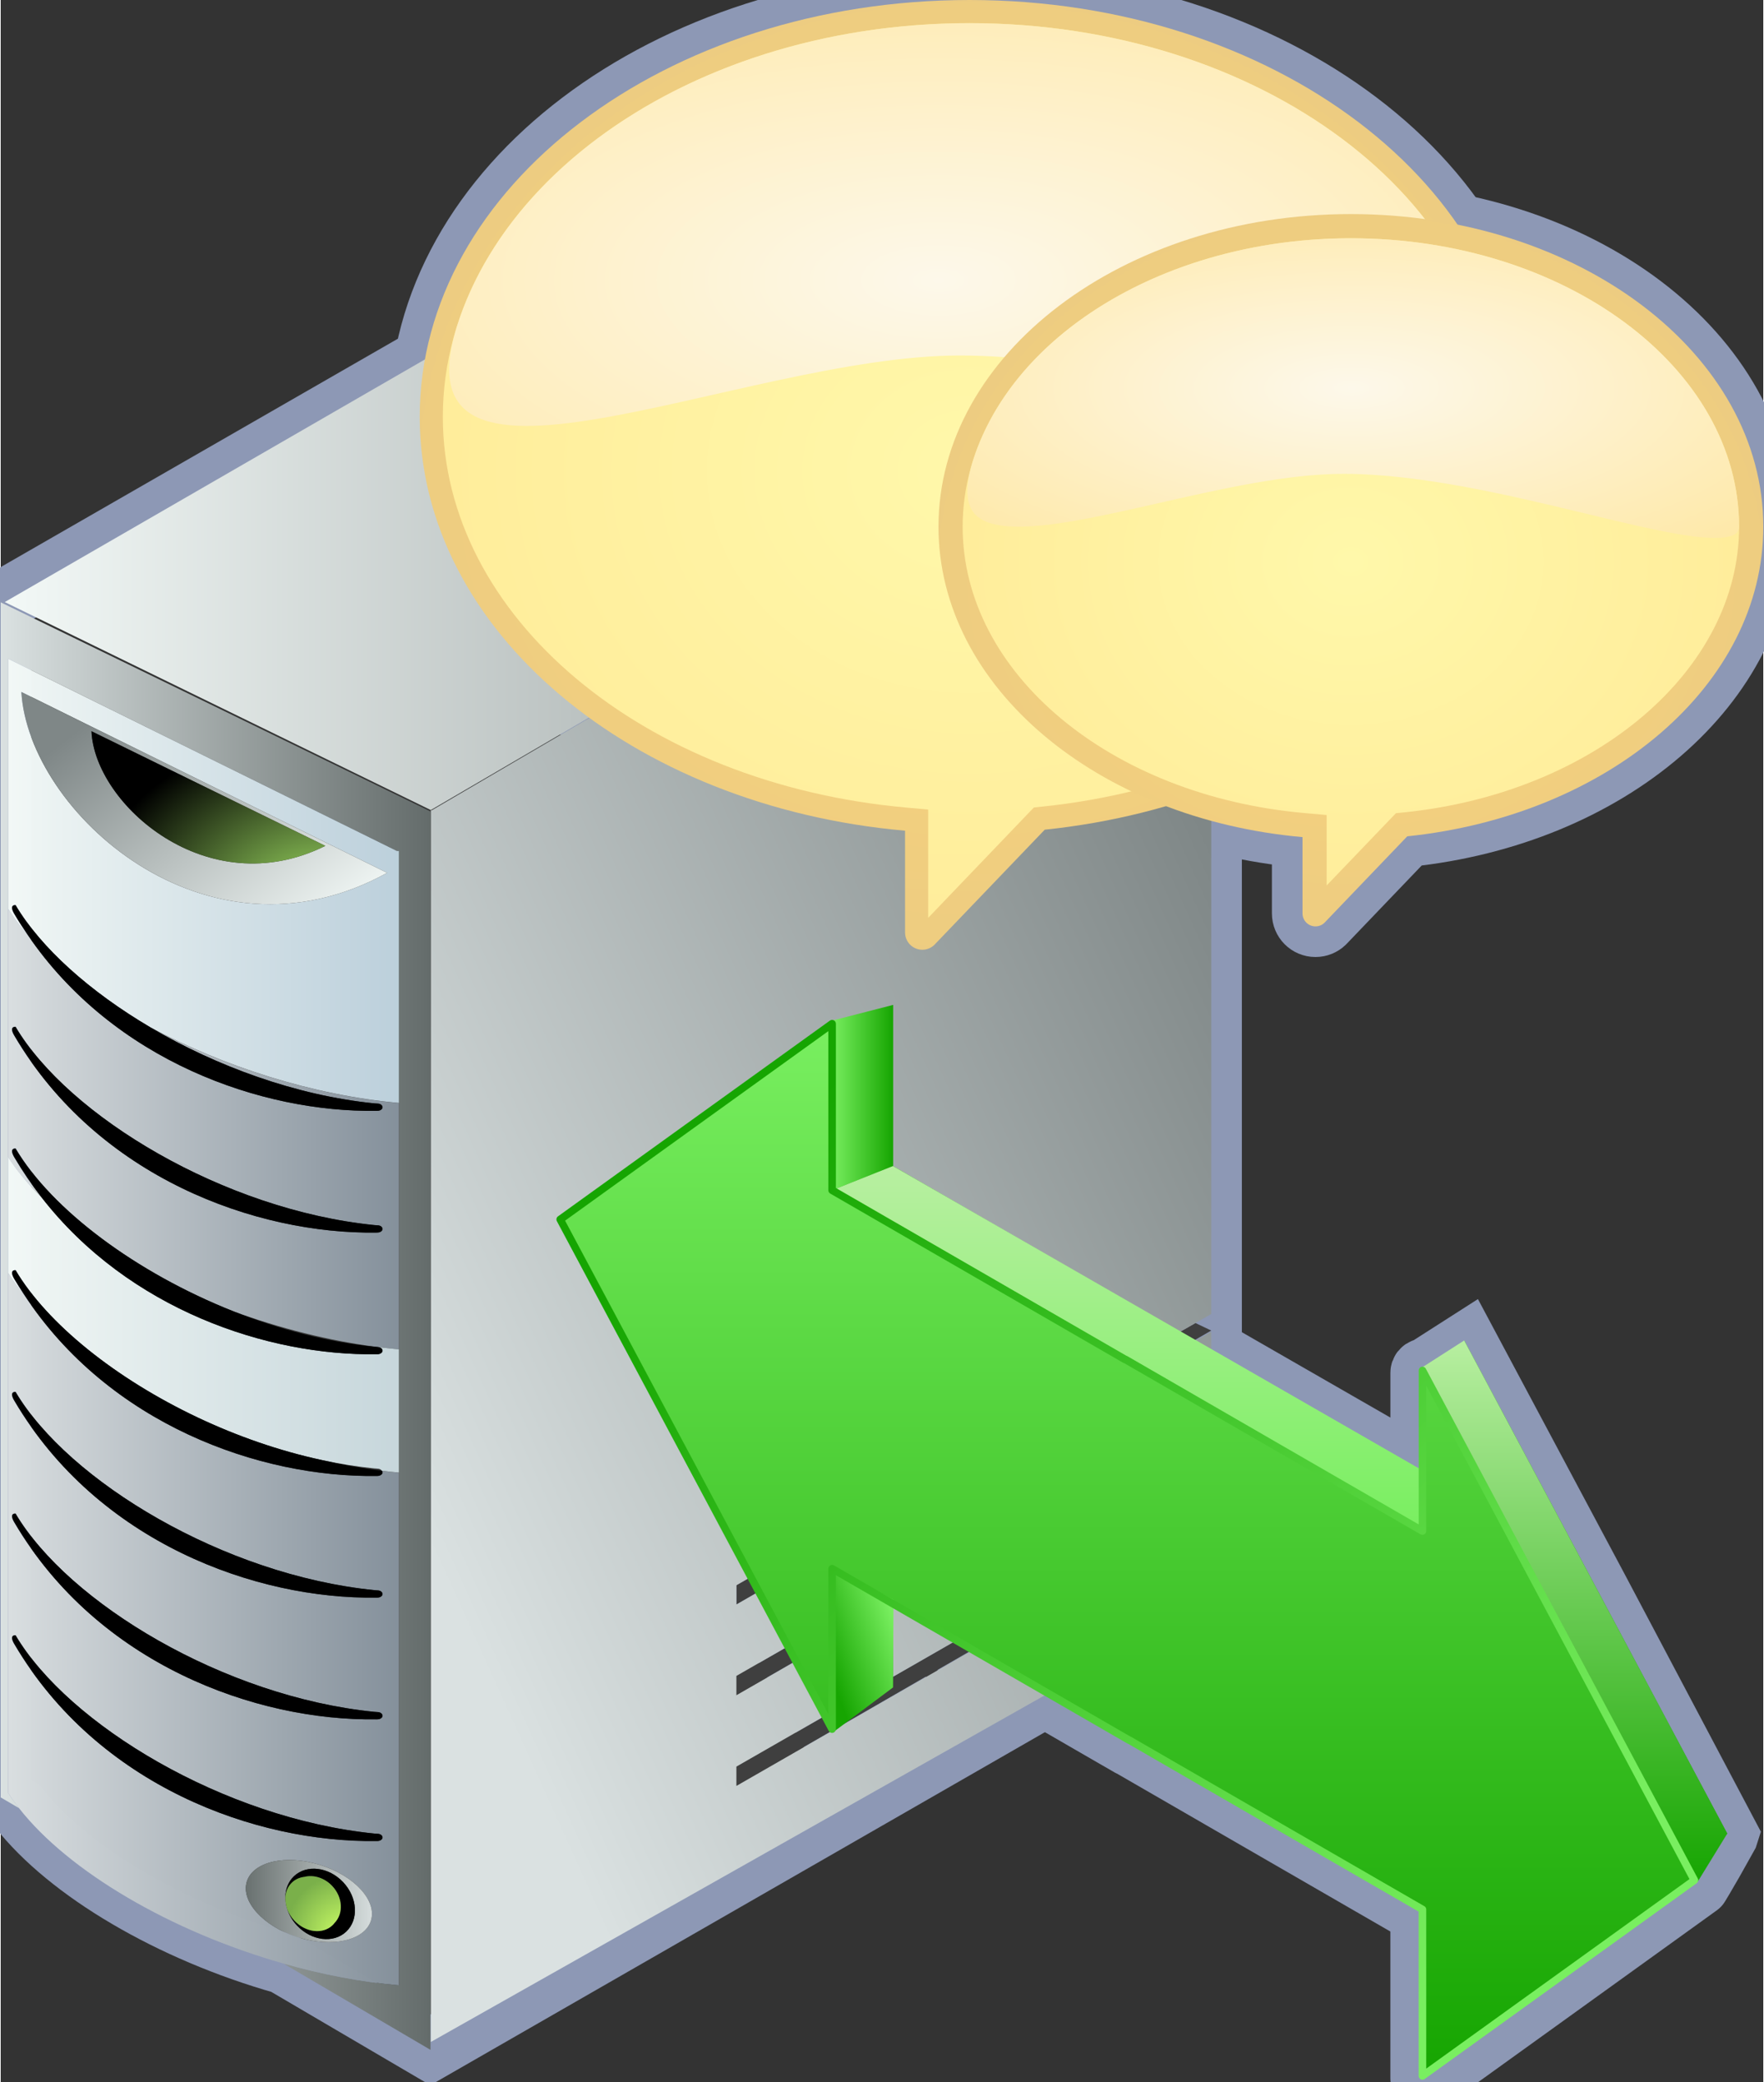 <svg xmlns="http://www.w3.org/2000/svg" xmlns:xlink="http://www.w3.org/1999/xlink" version="1.1" width="0.75" height="0.885" viewBox="0 0 53.982 63.75">
  <rect x="0" y="0" width="53.982" height="63.75" fill="#333333" stroke="none"/>
  <title><![CDATA[Group Chat Channel Server]]></title>
  <g transform=" scale(1) ">
    <path xmlns="http://www.w3.org/2000/svg" d="  M37.075,10.836 L25.421,3.832 L0,18.445 L0,55.037 L0.563,55.367 C2.074,57.298 5.205,59.142 8.659,60.122 L13.163,62.765 L37.075,49.031 L37.075,46.328 L37.074,46.294 L36.554,46.048 L37.075,45.749 L37.075,43.551 L37.074,43.517 L36.554,43.27 L37.075,42.972 L37.075,40.774 L37.074,40.74 L36.59,40.51 L37.075,40.234 L37.075,10.87 L37.075,10.836 L37.075,10.836 Z" style="stroke-width: 1.875; stroke: #8d98b5; stroke-dasharray: none; stroke-linecap: butt; stroke-linejoin: miter; fill: none; "/>
    <path xmlns="http://www.w3.org/2000/svg" d="  M52.895,56.176 L48.921,48.663 L44.893,41.114 L43.627,41.924 C43.613,41.923 43.6,41.917 43.586,41.92 C43.536,41.934 43.499,41.98 43.499,42.033 L43.499,45.026 L27.399,35.773 L27.399,30.84 L25.573,31.309 C25.538,31.294 25.496,31.297 25.465,31.321 L21.302,34.317 L17.138,37.314 C17.091,37.347 17.077,37.411 17.105,37.462 L21.267,45.265 L25.43,53.069 C25.456,53.117 25.509,53.14 25.561,53.127 C25.597,53.117 25.621,53.09 25.634,53.057 L27.399,51.737 L27.415,49.319 L30.026,50.827 L34.578,53.456 C34.588,53.461 34.598,53.465 34.609,53.468 L39.067,56.043 L43.498,58.601 L43.498,61.084 L43.498,63.634 C43.498,63.677 43.523,63.717 43.562,63.737 C43.578,63.745 43.596,63.75 43.614,63.75 C43.639,63.75 43.662,63.742 43.681,63.728 L47.846,60.731 L52.009,57.734 C52.025,57.723 52.865,56.264 52.872,56.248 L52.895,56.176 Z" style="stroke-width: 1.875; stroke: #8d98b5; stroke-dasharray: none; stroke-linecap: butt; stroke-linejoin: miter; fill: none; "/>
    <path xmlns="http://www.w3.org/2000/svg" d="  M46.513,12.764 C46.513,5.715 38.973,0 29.673,0 C20.373,0 12.833,5.715 12.833,12.764 C12.833,19.306 19.328,24.695 27.697,25.436 L27.697,28.549 C27.697,28.843 27.932,29.081 28.227,29.081 C28.367,29.081 28.494,29.026 28.588,28.938 L31.975,25.405 C40.186,24.553 46.513,19.22 46.513,12.764 Z" style="stroke-width: 1.875; stroke: #8d98b5; stroke-dasharray: none; stroke-linecap: butt; stroke-linejoin: miter; fill: none; "/>
    <path xmlns="http://www.w3.org/2000/svg" d="  M53.982,16.128 C53.982,10.842 48.328,6.555 41.351,6.555 C34.376,6.555 28.721,10.842 28.721,16.128 C28.721,21.035 33.593,25.076 39.87,25.632 L39.87,27.967 C39.87,28.187 40.046,28.366 40.267,28.366 C40.373,28.366 40.468,28.325 40.538,28.259 L43.078,25.608 C49.236,24.97 53.982,20.97 53.982,16.128 Z" style="stroke-width: 1.875; stroke: #8d98b5; stroke-dasharray: none; stroke-linecap: butt; stroke-linejoin: miter; fill: none; "/>
    <path xmlns="http://www.w3.org/2000/svg" d="  M22.532,49.13 L37.075,40.741 L36.591,40.511 L22.532,48.538 L22.532,49.13 Z" style="fill-rule: evenodd; fill: #3f3f3f; "/>
    <path xmlns="http://www.w3.org/2000/svg" d="  M22.532,51.907 L37.075,43.517 L36.554,43.271 L22.532,51.316 L22.532,51.907 Z" style="fill-rule: evenodd; fill: #3f3f3f; "/>
    <path xmlns="http://www.w3.org/2000/svg" d="  M22.532,54.684 L37.075,46.295 L36.554,46.048 L22.532,54.093 L22.532,54.684 Z" style="fill-rule: evenodd; fill: #3f3f3f; "/>
    <defs xmlns="http://www.w3.org/2000/svg" xmlns:xlink="http://www.w3.org/1999/xlink">
      <linearGradient id="grad3105">
        <stop offset="0%" stop-color="#646c6b" stop-opacity="1"/>
        <stop offset="100%" stop-color="#dae1e1" stop-opacity="1"/>
      </linearGradient>
      <linearGradient xlink:href="#grad3105" id="grad3106" x1="0" y1="0" x2="0" y2="1" gradientTransform="rotate(90 .5 .5)" gradientUnits="objectBoundingBox">
  </linearGradient>
    </defs>
    <path xmlns="http://www.w3.org/2000/svg" d="  M13.163,24.845 L0,18.443 L0,55.036 L0.563,55.366 C0.442,55.211 0.329,55.054 0.229,54.898 L0.229,38.978 L0.229,35.428 L0.229,27.83 L0.229,20.171 L12.128,26.053 C12.128,26.053 12.173,26.058 12.197,26.06 L12.197,33.773 L12.197,41.318 L12.197,45.091 L12.197,60.79 C11.013,60.682 9.818,60.451 8.659,60.123 L13.163,62.766 L13.163,24.845 Z" style="fill-rule: evenodd; fill: url(#grad3106); "/>
    <defs xmlns="http://www.w3.org/2000/svg" xmlns:xlink="http://www.w3.org/1999/xlink">
      <linearGradient id="grad3107">
        <stop offset="0%" stop-color="#85919c" stop-opacity="0.988"/>
        <stop offset="100%" stop-color="#dadfe1" stop-opacity="0.988"/>
      </linearGradient>
      <linearGradient xlink:href="#grad3107" id="grad3108" x1="0" y1="0" x2="0" y2="1" gradientTransform="rotate(90 .5 .5)" gradientUnits="objectBoundingBox">
  </linearGradient>
    </defs>
    <path xmlns="http://www.w3.org/2000/svg" d="  M11.694,45.085 C11.694,45.143 11.624,45.194 11.534,45.194 C11.526,45.194 11.509,45.194 11.509,45.194 C7.957,45.246 3.324,43.631 0.707,39.627 C0.527,39.411 0.366,39.194 0.229,38.98 L0.229,54.9 C0.329,55.056 0.441,55.213 0.563,55.368 C2.074,57.299 5.205,59.142 8.659,60.123 C9.818,60.452 11.014,60.684 12.197,60.79 L12.197,45.092 C12.023,45.076 11.851,45.056 11.676,45.036 C11.687,45.05 11.694,45.067 11.694,45.085 Z M11.338,58.811 C11.146,59.422 10.139,59.646 9.09,59.315 C8.041,58.982 7.346,58.218 7.54,57.609 C7.733,56.999 8.741,56.774 9.79,57.106 C10.838,57.438 11.532,58.203 11.338,58.811 Z M11.534,56.371 C11.526,56.371 11.509,56.371 11.509,56.371 C7.824,56.426 2.977,54.688 0.421,50.349 C0.236,50.044 0.456,50.072 0.456,50.072 C2.075,52.807 6.844,55.68 11.445,56.143 C11.465,56.145 11.532,56.15 11.541,56.15 C11.63,56.15 11.694,56.204 11.694,56.263 C11.694,56.321 11.624,56.371 11.534,56.371 Z M11.534,52.646 C11.526,52.646 11.509,52.646 11.509,52.646 C7.824,52.701 2.977,50.962 0.421,46.623 C0.236,46.318 0.456,46.346 0.456,46.346 C2.075,49.081 6.844,51.956 11.445,52.417 C11.465,52.42 11.532,52.424 11.541,52.424 C11.63,52.424 11.694,52.478 11.694,52.538 C11.694,52.595 11.624,52.646 11.534,52.646 Z M11.534,48.919 C11.526,48.919 11.509,48.919 11.509,48.919 C7.824,48.974 2.977,47.236 0.421,42.897 C0.236,42.591 0.456,42.62 0.456,42.62 C2.075,45.355 6.844,48.229 11.445,48.691 C11.465,48.693 11.532,48.698 11.541,48.698 C11.63,48.698 11.694,48.752 11.694,48.81 C11.694,48.869 11.624,48.919 11.534,48.919 Z" style="fill-rule: evenodd; fill: url(#grad3108); "/>
    <defs xmlns="http://www.w3.org/2000/svg" xmlns:xlink="http://www.w3.org/1999/xlink">
      <linearGradient id="grad3109">
        <stop offset="0%" stop-color="#85919c" stop-opacity="0.988"/>
        <stop offset="100%" stop-color="#dadfe1" stop-opacity="0.988"/>
      </linearGradient>
      <linearGradient xlink:href="#grad3109" id="grad3110" x1="0" y1="0" x2="0" y2="1" gradientTransform="rotate(90 .5 .5)" gradientUnits="objectBoundingBox">
  </linearGradient>
    </defs>
    <path xmlns="http://www.w3.org/2000/svg" d="  M11.445,33.785 C11.465,33.787 11.532,33.791 11.541,33.791 C11.63,33.791 11.694,33.846 11.694,33.905 C11.694,33.964 11.624,34.013 11.534,34.013 C11.526,34.013 11.509,34.014 11.509,34.014 C8.008,34.065 3.457,32.498 0.82,28.617 C0.594,28.357 0.395,28.094 0.229,27.831 L0.229,35.429 C0.493,35.845 0.839,36.257 1.25,36.662 C0.953,36.281 0.675,35.876 0.421,35.444 C0.236,35.139 0.456,35.167 0.456,35.167 C1.562,37.037 4.141,38.971 7.132,40.155 C8.54,40.671 10.04,41.053 11.535,41.245 C11.536,41.245 11.54,41.245 11.541,41.245 C11.548,41.245 11.553,41.247 11.56,41.248 C11.749,41.272 11.938,41.294 12.128,41.312 C12.151,41.314 12.174,41.317 12.197,41.319 L12.197,33.774 C9.539,33.535 6.817,32.653 4.588,31.461 C6.607,32.649 9.049,33.544 11.445,33.785 Z M11.534,37.74 C11.526,37.74 11.509,37.741 11.509,37.741 C7.824,37.795 2.977,36.058 0.421,31.718 C0.236,31.412 0.456,31.441 0.456,31.441 C2.075,34.177 6.844,37.05 11.445,37.513 C11.465,37.514 11.532,37.52 11.541,37.52 C11.63,37.52 11.694,37.574 11.694,37.632 C11.694,37.689 11.624,37.74 11.534,37.74 Z" style="fill-rule: evenodd; fill: url(#grad3110); "/>
    <defs xmlns="http://www.w3.org/2000/svg" xmlns:xlink="http://www.w3.org/1999/xlink">
      <linearGradient id="grad3111">
        <stop offset="0%" stop-color="#c8d8dd" stop-opacity="0.988"/>
        <stop offset="100%" stop-color="#f3f9f7" stop-opacity="0.988"/>
      </linearGradient>
      <linearGradient xlink:href="#grad3111" id="grad3112" x1="0" y1="0" x2="0" y2="1" gradientTransform="rotate(90 .5 .5)" gradientUnits="objectBoundingBox">
  </linearGradient>
    </defs>
    <path xmlns="http://www.w3.org/2000/svg" d="  M12.128,41.31 C11.939,41.293 11.751,41.27 11.56,41.247 C11.639,41.255 11.693,41.303 11.693,41.357 C11.693,41.416 11.623,41.466 11.533,41.466 C11.525,41.466 11.508,41.466 11.508,41.466 C8.191,41.515 3.929,40.109 1.249,36.661 C0.838,36.257 0.493,35.843 0.228,35.428 L0.228,38.978 C0.365,39.194 0.526,39.41 0.705,39.626 C0.608,39.477 0.511,39.325 0.42,39.169 C0.235,38.864 0.455,38.892 0.455,38.892 C1.423,40.528 3.517,42.212 6.028,43.401 C7.229,43.97 8.527,44.425 9.842,44.708 C10.375,44.822 10.911,44.909 11.444,44.963 C11.465,44.965 11.532,44.97 11.54,44.97 C11.602,44.97 11.651,44.998 11.675,45.035 C11.849,45.055 12.022,45.075 12.196,45.09 L12.196,41.318 C12.173,41.315 12.151,41.312 12.128,41.31 Z" style="fill-rule: evenodd; fill: url(#grad3112); "/>
    <defs xmlns="http://www.w3.org/2000/svg" xmlns:xlink="http://www.w3.org/1999/xlink">
      <linearGradient id="grad3113">
        <stop offset="0%" stop-color="#bdd1dd" stop-opacity="0.988"/>
        <stop offset="100%" stop-color="#f3f9f7" stop-opacity="0.988"/>
      </linearGradient>
      <linearGradient xlink:href="#grad3113" id="grad3114" x1="0" y1="0" x2="0" y2="1" gradientTransform="rotate(90 .5 .5)" gradientUnits="objectBoundingBox">
  </linearGradient>
    </defs>
    <path xmlns="http://www.w3.org/2000/svg" d="  M12.128,26.053 L0.229,20.171 L0.229,27.83 C0.395,28.094 0.594,28.357 0.82,28.616 C0.682,28.414 0.547,28.207 0.421,27.991 C0.236,27.685 0.456,27.714 0.456,27.714 C1.232,29.024 2.731,30.366 4.588,31.459 C6.817,32.651 9.539,33.533 12.197,33.772 L12.197,26.059 C12.173,26.058 12.128,26.053 12.128,26.053 Z M0.633,21.188 L11.835,26.726 C6.28,29.796 0.845,24.845 0.633,21.188 Z" style="fill-rule: evenodd; fill: url(#grad3114); "/>
    <path xmlns="http://www.w3.org/2000/svg" d="  M11.541,56.15 C11.532,56.15 11.465,56.144 11.445,56.143 C6.844,55.68 2.074,52.808 0.456,50.071 C0.456,50.071 0.237,50.042 0.421,50.348 C2.977,54.688 7.825,56.426 11.509,56.371 C11.509,56.371 11.526,56.371 11.534,56.371 C11.624,56.371 11.694,56.321 11.694,56.262 C11.694,56.204 11.63,56.15 11.541,56.15 Z" style="fill-rule: evenodd; fill: #000000; "/>
    <path xmlns="http://www.w3.org/2000/svg" d="  M11.541,52.423 C11.532,52.423 11.465,52.417 11.445,52.416 C6.844,51.955 2.074,49.081 0.456,46.345 C0.456,46.345 0.237,46.316 0.421,46.622 C2.977,50.961 7.825,52.7 11.509,52.645 C11.509,52.645 11.526,52.645 11.534,52.645 C11.624,52.645 11.694,52.595 11.694,52.535 C11.694,52.477 11.63,52.423 11.541,52.423 Z" style="fill-rule: evenodd; fill: #000000; "/>
    <path xmlns="http://www.w3.org/2000/svg" d="  M11.541,48.697 C11.532,48.697 11.465,48.692 11.445,48.689 C6.844,48.228 2.074,45.355 0.456,42.619 C0.456,42.619 0.237,42.59 0.421,42.896 C2.977,47.235 7.825,48.973 11.509,48.918 C11.509,48.918 11.526,48.918 11.534,48.918 C11.624,48.918 11.694,48.868 11.694,48.809 C11.694,48.752 11.63,48.697 11.541,48.697 Z" style="fill-rule: evenodd; fill: #000000; "/>
    <path xmlns="http://www.w3.org/2000/svg" d="  M11.676,45.035 C11.064,44.959 10.451,44.849 9.844,44.708 C8.529,44.425 7.231,43.97 6.029,43.401 C3.518,42.212 1.425,40.529 0.457,38.892 C0.457,38.892 0.238,38.864 0.421,39.17 C0.514,39.325 0.609,39.477 0.707,39.626 C3.325,43.63 7.958,45.245 11.509,45.192 C11.509,45.192 11.527,45.192 11.534,45.192 C11.625,45.192 11.695,45.143 11.695,45.083 C11.694,45.067 11.687,45.05 11.676,45.035 Z" style="fill-rule: evenodd; fill: #000000; "/>
    <path xmlns="http://www.w3.org/2000/svg" d="  M11.561,41.247 C11.553,41.246 11.545,41.245 11.536,41.243 C11.521,41.242 11.465,41.239 11.446,41.236 C9.99,41.09 8.517,40.702 7.133,40.154 C4.141,38.969 1.563,37.036 0.457,35.167 C0.457,35.167 0.238,35.138 0.421,35.444 C0.676,35.876 0.953,36.281 1.25,36.661 C3.932,40.11 8.192,41.516 11.509,41.466 C11.509,41.466 11.527,41.466 11.534,41.466 C11.625,41.466 11.695,41.416 11.695,41.357 C11.694,41.304 11.64,41.255 11.561,41.247 Z" style="fill-rule: evenodd; fill: #000000; "/>
    <path xmlns="http://www.w3.org/2000/svg" d="  M11.541,33.791 C11.532,33.791 11.465,33.787 11.445,33.785 C9.049,33.544 6.607,32.648 4.588,31.459 C2.731,30.366 1.232,29.023 0.456,27.714 C0.456,27.714 0.237,27.685 0.421,27.991 C0.547,28.207 0.682,28.414 0.82,28.616 C3.457,32.497 8.008,34.066 11.509,34.013 C11.509,34.013 11.526,34.013 11.534,34.013 C11.624,34.013 11.694,33.964 11.694,33.904 C11.694,33.846 11.63,33.791 11.541,33.791 Z" style="fill-rule: evenodd; fill: #000000; "/>
    <path xmlns="http://www.w3.org/2000/svg" d="  M11.541,37.518 C11.532,37.518 11.465,37.513 11.445,37.511 C6.844,37.048 2.074,34.177 0.456,31.44 C0.456,31.44 0.237,31.412 0.421,31.718 C2.977,36.057 7.825,37.795 11.509,37.741 C11.509,37.741 11.526,37.74 11.534,37.74 C11.624,37.74 11.694,37.69 11.694,37.631 C11.694,37.572 11.63,37.518 11.541,37.518 Z" style="fill-rule: evenodd; fill: #000000; "/>
    <defs xmlns="http://www.w3.org/2000/svg">
      <linearGradient id="grad3115">
        <stop offset="0%" stop-color="#646c6b" stop-opacity="1"/>
        <stop offset="100%" stop-color="#dae1e1" stop-opacity="1"/>
      </linearGradient>
    </defs>
    <path xmlns="http://www.w3.org/2000/svg" d="  M9.789,57.106 C8.74,56.774 7.732,56.998 7.539,57.609 C7.346,58.219 8.04,58.983 9.089,59.315 C10.138,59.646 11.146,59.422 11.338,58.812 C11.532,58.203 10.838,57.438 9.789,57.106 Z M10.58,59.146 C10.191,59.513 9.518,59.43 9.076,58.961 C8.934,58.81 8.834,58.636 8.776,58.459 C8.738,58.343 8.719,58.226 8.717,58.113 C8.715,57.858 8.802,57.62 8.983,57.448 C9.373,57.081 10.047,57.164 10.488,57.633 C10.929,58.102 10.97,58.779 10.58,59.146 Z" style="fill-rule: evenodd; fill: url(#grad3115); "/>
    <path xmlns="http://www.w3.org/2000/svg" d="  M8.983,57.448 C8.802,57.619 8.715,57.859 8.717,58.113 C8.725,57.931 8.792,57.763 8.923,57.64 C9.028,57.541 9.161,57.486 9.302,57.469 C9.583,57.398 9.916,57.496 10.154,57.748 C10.479,58.093 10.505,58.596 10.22,58.885 C10.202,58.91 10.181,58.932 10.159,58.954 C9.857,59.237 9.337,59.173 8.996,58.81 C8.896,58.704 8.822,58.583 8.777,58.458 C8.835,58.636 8.935,58.81 9.077,58.961 C9.518,59.43 10.193,59.513 10.582,59.146 C10.972,58.779 10.931,58.102 10.489,57.632 C10.046,57.164 9.373,57.081 8.983,57.448 Z" style="fill-rule: evenodd; fill: #000000; "/>
    <defs xmlns="http://www.w3.org/2000/svg">
      <radialGradient id="grad3116" cx="100%" cy="100%" r="100%">
        <stop offset="0%" stop-color="#ccff66" stop-opacity="1"/>
        <stop offset="100%" stop-color="#7ab04a" stop-opacity="1"/>
      </radialGradient>
    </defs>
    <path xmlns="http://www.w3.org/2000/svg" d="  M10.158,58.954 C10.181,58.933 10.201,58.909 10.22,58.885 C10.505,58.596 10.479,58.093 10.153,57.748 C9.916,57.496 9.583,57.398 9.301,57.469 C9.16,57.485 9.027,57.541 8.922,57.64 C8.791,57.763 8.724,57.931 8.716,58.113 C8.718,58.226 8.738,58.343 8.775,58.459 C8.822,58.583 8.894,58.704 8.995,58.81 C9.336,59.173 9.857,59.237 10.158,58.954 Z" style="fill-rule: evenodd; fill: url(#grad3116); "/>
    <defs xmlns="http://www.w3.org/2000/svg" xmlns:xlink="http://www.w3.org/1999/xlink">
      <linearGradient id="grad3117">
        <stop offset="0%" stop-color="#7f8787" stop-opacity="1"/>
        <stop offset="100%" stop-color="#f3f9f7" stop-opacity="1"/>
      </linearGradient>
      <linearGradient xlink:href="#grad3117" id="grad3118" x1="0" y1="0" x2="0" y2="1" gradientTransform="rotate(315 .5 .5)" gradientUnits="objectBoundingBox">
  </linearGradient>
    </defs>
    <path xmlns="http://www.w3.org/2000/svg" d="  M0.633,21.188 C0.846,24.845 6.28,29.797 11.835,26.726 L0.633,21.188 Z M2.78,22.39 L9.942,25.9 C6.32,27.697 2.873,24.617 2.78,22.39 Z" style="fill-rule: evenodd; fill: url(#grad3118); "/>
    <defs xmlns="http://www.w3.org/2000/svg">
      <radialGradient id="grad3119" cx="100%" cy="100%" r="100%">
        <stop offset="0%" stop-color="#a7e968" stop-opacity="1"/>
        <stop offset="100%" stop-color="#000000" stop-opacity="1"/>
      </radialGradient>
    </defs>
    <path xmlns="http://www.w3.org/2000/svg" d="  M2.78,22.39 C2.873,24.617 6.32,27.697 9.942,25.9 L2.78,22.39 Z" style="fill-rule: evenodd; fill: url(#grad3119); "/>
    <defs xmlns="http://www.w3.org/2000/svg" xmlns:xlink="http://www.w3.org/1999/xlink">
      <linearGradient id="grad3120">
        <stop offset="0%" stop-color="#7f8787" stop-opacity="1"/>
        <stop offset="100%" stop-color="#dae1e1" stop-opacity="1"/>
      </linearGradient>
      <linearGradient xlink:href="#grad3120" id="grad3121" x1="0" y1="0" x2="0" y2="1" gradientTransform="rotate(45 .5 .5)" gradientUnits="objectBoundingBox">
  </linearGradient>
    </defs>
    <path xmlns="http://www.w3.org/2000/svg" d="  M13.194,24.814 L13.173,24.804 L13.173,62.524 L37.075,49.031 L37.075,46.329 L22.532,54.684 L22.532,54.093 L36.554,46.048 L37.075,45.749 L37.075,43.552 L22.532,51.907 L22.532,51.316 L36.554,43.271 L37.075,42.972 L37.075,40.775 L22.532,49.13 L22.532,48.538 L36.591,40.511 L37.075,40.234 L37.075,10.87 L33.867,12.713 L13.194,24.814 Z" style="fill-rule: evenodd; fill: url(#grad3121); "/>
    <defs xmlns="http://www.w3.org/2000/svg" xmlns:xlink="http://www.w3.org/1999/xlink">
      <linearGradient id="grad3122">
        <stop offset="0%" stop-color="#7f8787" stop-opacity="1"/>
        <stop offset="100%" stop-color="#f3f9f7" stop-opacity="1"/>
      </linearGradient>
      <linearGradient xlink:href="#grad3122" id="grad3123" x1="0" y1="0" x2="0" y2="1" gradientTransform="rotate(90 .5 .5)" gradientUnits="objectBoundingBox">
  </linearGradient>
    </defs>
    <path xmlns="http://www.w3.org/2000/svg" d="  M25.421,3.831 L0.123,18.435 L13.173,24.804 L37.075,10.836 L25.421,3.831 Z" style="fill-rule: evenodd; fill: url(#grad3123); "/>
    <defs xmlns="http://www.w3.org/2000/svg">
      <radialGradient id="grad3124" cx="50%" cy="50%" r="100%">
        <stop offset="0%" stop-color="#fcd57a" stop-opacity="1"/>
        <stop offset="100%" stop-color="#dfc487" stop-opacity="1"/>
      </radialGradient>
    </defs>
    <path xmlns="http://www.w3.org/2000/svg" d="  M46.513,12.764 C46.513,5.715 38.973,0 29.673,0 C20.373,0 12.833,5.715 12.833,12.764 C12.833,19.306 19.328,24.695 27.697,25.436 L27.697,28.549 C27.697,28.843 27.932,29.081 28.227,29.081 C28.367,29.081 28.494,29.026 28.588,28.938 L31.975,25.405 C40.186,24.553 46.513,19.22 46.513,12.764 Z" style="fill-rule: evenodd; fill: url(#grad3124); "/>
    <defs xmlns="http://www.w3.org/2000/svg">
      <radialGradient id="grad3125" cx="50%" cy="50%" r="100%">
        <stop offset="0%" stop-color="#fff8aa" stop-opacity="1"/>
        <stop offset="100%" stop-color="#ffe28c" stop-opacity="1"/>
      </radialGradient>
    </defs>
    <path xmlns="http://www.w3.org/2000/svg" d="  M28.405,28.105 L28.405,25.436 L28.405,24.788 L27.76,24.73 C19.654,24.011 13.541,18.866 13.541,12.763 C13.541,6.116 20.778,0.708 29.674,0.708 C38.568,0.708 45.804,6.115 45.804,12.763 C45.804,18.745 39.828,23.876 31.902,24.698 L31.643,24.725 L31.462,24.913 L28.405,28.105 Z" style="fill-rule: evenodd; fill: url(#grad3125); "/>
    <defs xmlns="http://www.w3.org/2000/svg">
      <radialGradient id="grad3126" cx="50%" cy="50%" r="100%">
        <stop offset="0%" stop-color="#fdf8ea" stop-opacity="1"/>
        <stop offset="100%" stop-color="#ffe28c" stop-opacity="1"/>
      </radialGradient>
    </defs>
    <path xmlns="http://www.w3.org/2000/svg" d="  M14.078,9.68 C15.906,4.522 22.204,0.71 29.673,0.71 C38.568,0.71 45.804,6.119 45.804,12.764 C45.75,15.178 36.263,10.885 29.375,10.885 C22.576,10.884 11.665,16.462 14.078,9.68 Z" style="fill-rule: evenodd; fill: url(#grad3126); "/>
    <defs xmlns="http://www.w3.org/2000/svg">
      <radialGradient id="grad3127" cx="50%" cy="50%" r="100%">
        <stop offset="0%" stop-color="#fcd57a" stop-opacity="1"/>
        <stop offset="100%" stop-color="#dfc487" stop-opacity="1"/>
      </radialGradient>
    </defs>
    <path xmlns="http://www.w3.org/2000/svg" d="  M53.982,16.128 C53.982,10.842 48.328,6.555 41.351,6.555 C34.376,6.555 28.721,10.842 28.721,16.128 C28.721,21.035 33.593,25.076 39.87,25.632 L39.87,27.967 C39.87,28.187 40.046,28.366 40.267,28.366 C40.373,28.366 40.468,28.325 40.538,28.259 L43.078,25.608 C49.236,24.97 53.982,20.97 53.982,16.128 Z" style="fill-rule: evenodd; fill: url(#grad3127); "/>
    <defs xmlns="http://www.w3.org/2000/svg">
      <radialGradient id="grad3128" cx="50%" cy="50%" r="100%">
        <stop offset="0%" stop-color="#fff8aa" stop-opacity="1"/>
        <stop offset="100%" stop-color="#ffe28c" stop-opacity="1"/>
      </radialGradient>
    </defs>
    <path xmlns="http://www.w3.org/2000/svg" d="  M40.609,27.113 L40.609,25.633 L40.609,25.146 L40.609,24.956 L40.42,24.939 L39.934,24.896 C33.963,24.366 29.461,20.596 29.461,16.128 C29.461,11.258 34.795,7.296 41.35,7.296 C47.907,7.296 53.241,11.258 53.241,16.128 C53.241,20.508 48.839,24.268 43,24.873 L42.807,24.892 L42.73,24.901 L42.678,24.956 L42.542,25.097 L40.609,27.113 Z" style="fill-rule: evenodd; fill: url(#grad3128); "/>
    <defs xmlns="http://www.w3.org/2000/svg">
      <radialGradient id="grad3129" cx="50%" cy="50%" r="100%">
        <stop offset="0%" stop-color="#fdf8ea" stop-opacity="1"/>
        <stop offset="100%" stop-color="#ffe28c" stop-opacity="1"/>
      </radialGradient>
    </defs>
    <path xmlns="http://www.w3.org/2000/svg" d="  M52.495,16.471 C51.633,16.471 50.206,16.128 48.554,15.728 C46.297,15.184 43.489,14.509 41.126,14.509 C39.41,14.509 37.401,14.965 35.458,15.406 C33.825,15.777 32.282,16.127 31.18,16.127 C30.454,16.127 29.993,15.976 29.773,15.664 C29.528,15.317 29.555,14.717 29.852,13.883 C31.226,10.004 35.955,7.295 41.351,7.295 C47.907,7.295 53.24,11.257 53.24,16.127 C53.237,16.228 53.233,16.471 52.495,16.471 Z" style="fill-rule: evenodd; fill: url(#grad3129); "/>
    <path xmlns="http://www.w3.org/2000/svg" d="  M52.878,56.144 L48.85,48.593 L44.822,41.044 L44.822,43.42 L44.822,45.8 L40.418,43.256 L36.014,40.714 L36.014,40.717 L36.014,40.718 L31.671,38.212 L27.327,35.704 L27.327,33.238 L27.327,30.771 L23.299,33.67 L19.271,36.569 L23.299,44.119 L27.327,51.67 L27.327,49.291 L27.327,46.914 L31.731,49.456 L36.135,51.998 L36.135,51.995 L36.135,51.994 L40.478,54.501 L44.822,57.01 L44.822,59.476 L44.822,61.943 L48.85,59.044 L52.878,56.144 Z" style="fill-rule: evenodd; fill: #16a501; "/>
    <defs xmlns="http://www.w3.org/2000/svg" xmlns:xlink="http://www.w3.org/1999/xlink">
      <linearGradient id="grad3130">
        <stop offset="0%" stop-color="#16a501" stop-opacity="1"/>
        <stop offset="100%" stop-color="#79ef60" stop-opacity="1"/>
      </linearGradient>
      <linearGradient xlink:href="#grad3130" id="grad3131" x1="0" y1="0" x2="0" y2="1" gradientTransform="rotate(180 .5 .5)" gradientUnits="objectBoundingBox">
  </linearGradient>
    </defs>
    <path xmlns="http://www.w3.org/2000/svg" d="  M51.95,57.54 L47.787,49.736 L43.621,41.932 L43.621,44.389 L43.623,46.847 L39.071,44.218 L34.519,41.59 L34.519,41.593 L34.519,41.596 L30.03,39.004 L25.541,36.412 L25.541,33.863 L25.541,31.314 L21.377,34.309 L17.214,37.306 L21.377,45.11 L25.541,52.915 L25.541,50.457 L25.541,47.999 L30.091,50.627 L34.643,53.255 L34.643,53.252 L34.643,53.249 L39.133,55.841 L43.621,58.433 L43.621,60.983 L43.623,63.532 L47.787,60.537 L51.95,57.54 Z" style="fill-rule: evenodd; fill: url(#grad3131); "/>
    <defs xmlns="http://www.w3.org/2000/svg" xmlns:xlink="http://www.w3.org/1999/xlink">
      <linearGradient id="grad3132">
        <stop offset="0%" stop-color="#16a501" stop-opacity="1"/>
        <stop offset="100%" stop-color="#79ef60" stop-opacity="1"/>
      </linearGradient>
      <linearGradient xlink:href="#grad3132" id="grad3133" x1="0" y1="0" x2="0" y2="1" gradientTransform="rotate(90 .5 .5)" gradientUnits="objectBoundingBox">
  </linearGradient>
    </defs>
    <path xmlns="http://www.w3.org/2000/svg" d="  M25.453,31.253 L27.327,30.771 L27.327,35.704 L25.541,36.412 L25.453,31.253 Z" style="fill-rule: evenodd; fill: url(#grad3133); "/>
    <defs xmlns="http://www.w3.org/2000/svg" xmlns:xlink="http://www.w3.org/1999/xlink">
      <linearGradient id="grad3134">
        <stop offset="0%" stop-color="#79ef60" stop-opacity="1"/>
        <stop offset="100%" stop-color="#b8efa1" stop-opacity="1"/>
      </linearGradient>
      <linearGradient xlink:href="#grad3134" id="grad3135" x1="0" y1="0" x2="0" y2="1" gradientTransform="rotate(180 .5 .5)" gradientUnits="objectBoundingBox">
  </linearGradient>
    </defs>
    <path xmlns="http://www.w3.org/2000/svg" d="  M27.327,35.704 L43.605,45.059 L43.623,46.847 L25.541,36.412 L27.327,35.704 Z" style="fill-rule: evenodd; fill: url(#grad3135); "/>
    <defs xmlns="http://www.w3.org/2000/svg" xmlns:xlink="http://www.w3.org/1999/xlink">
      <linearGradient id="grad3136">
        <stop offset="0%" stop-color="#16a501" stop-opacity="1"/>
        <stop offset="100%" stop-color="#b8efa1" stop-opacity="1"/>
      </linearGradient>
      <linearGradient xlink:href="#grad3136" id="grad3137" x1="0" y1="0" x2="0" y2="1" gradientTransform="rotate(180 .5 .5)" gradientUnits="objectBoundingBox">
  </linearGradient>
    </defs>
    <path xmlns="http://www.w3.org/2000/svg" d="  M43.523,41.876 L44.822,41.044 L52.878,56.144 L51.971,57.62 L43.523,41.876 Z" style="fill-rule: evenodd; fill: url(#grad3137); "/>
    <defs xmlns="http://www.w3.org/2000/svg" xmlns:xlink="http://www.w3.org/1999/xlink">
      <linearGradient id="grad3138">
        <stop offset="0%" stop-color="#16a501" stop-opacity="1"/>
        <stop offset="100%" stop-color="#79ef60" stop-opacity="1"/>
      </linearGradient>
      <linearGradient xlink:href="#grad3138" id="grad3139" x1="0" y1="0" x2="0" y2="1" gradientTransform="rotate(225 .5 .5)" gradientUnits="objectBoundingBox">
  </linearGradient>
    </defs>
    <path xmlns="http://www.w3.org/2000/svg" d="  M27.327,51.67 L27.344,48.986 L25.541,47.999 L25.522,53.019 L27.327,51.67 Z" style="fill-rule: evenodd; fill: url(#grad3139); "/>
    <defs xmlns="http://www.w3.org/2000/svg" xmlns:xlink="http://www.w3.org/1999/xlink">
      <linearGradient id="grad3140">
        <stop offset="0%" stop-color="#16a501" stop-opacity="1"/>
        <stop offset="100%" stop-color="#79ef60" stop-opacity="1"/>
      </linearGradient>
      <linearGradient xlink:href="#grad3140" id="grad3141" x1="0" y1="0" x2="0" y2="1" gradientTransform="rotate(315 .5 .5)" gradientUnits="objectBoundingBox">
  </linearGradient>
    </defs>
    <path xmlns="http://www.w3.org/2000/svg" d="  M43.49,63.668 C43.451,63.648 43.427,63.608 43.427,63.565 L43.426,61.015 L43.426,58.532 L38.995,55.974 L34.538,53.399 C34.527,53.396 34.517,53.392 34.507,53.386 L29.954,50.758 L25.578,48.232 L25.578,50.489 L25.578,52.946 C25.578,52.999 25.541,53.045 25.489,53.057 C25.438,53.071 25.385,53.047 25.359,52.999 L21.197,45.196 L17.034,37.393 C17.007,37.342 17.02,37.278 17.068,37.244 L21.231,34.247 L25.395,31.251 C25.43,31.226 25.476,31.222 25.515,31.242 C25.553,31.262 25.579,31.301 25.579,31.345 L25.579,33.894 L25.579,36.376 L30.011,38.935 L34.471,41.51 C34.482,41.513 34.49,41.517 34.5,41.522 L39.05,44.15 L43.429,46.678 L43.429,44.421 L43.429,41.962 C43.429,41.91 43.465,41.863 43.516,41.851 C43.568,41.838 43.621,41.862 43.646,41.908 L47.811,49.712 L51.975,57.517 L51.871,57.571 L51.975,57.517 C52.002,57.567 51.987,57.63 51.941,57.664 L47.777,60.661 L43.612,63.658 C43.593,63.673 43.569,63.679 43.545,63.679 C43.526,63.681 43.508,63.676 43.49,63.668 Z M34.622,53.182 L39.111,55.775 L43.6,58.366 C43.636,58.386 43.659,58.424 43.659,58.465 L43.659,61.016 L43.659,63.34 L47.64,60.475 L51.721,57.537 L47.605,49.822 L43.659,42.428 L43.659,44.422 L43.659,46.88 C43.659,46.922 43.637,46.96 43.601,46.981 C43.565,47.001 43.521,47.001 43.485,46.981 L38.935,44.353 L34.412,41.741 C34.402,41.74 34.392,41.736 34.383,41.731 L29.894,39.138 L25.405,36.546 C25.369,36.525 25.347,36.487 25.347,36.445 L25.347,33.896 L25.347,31.573 L21.366,34.438 L17.285,37.376 L21.401,45.089 L25.347,52.485 L25.347,50.49 L25.347,48.034 C25.347,47.992 25.369,47.954 25.405,47.932 C25.44,47.912 25.484,47.912 25.52,47.932 L30.071,50.56 L34.594,53.17 C34.603,53.172 34.612,53.176 34.622,53.182 Z" style="fill-rule: evenodd; fill: url(#grad3141); "/>
    <!--converted by libvisio2svg-->
  </g>
</svg>
